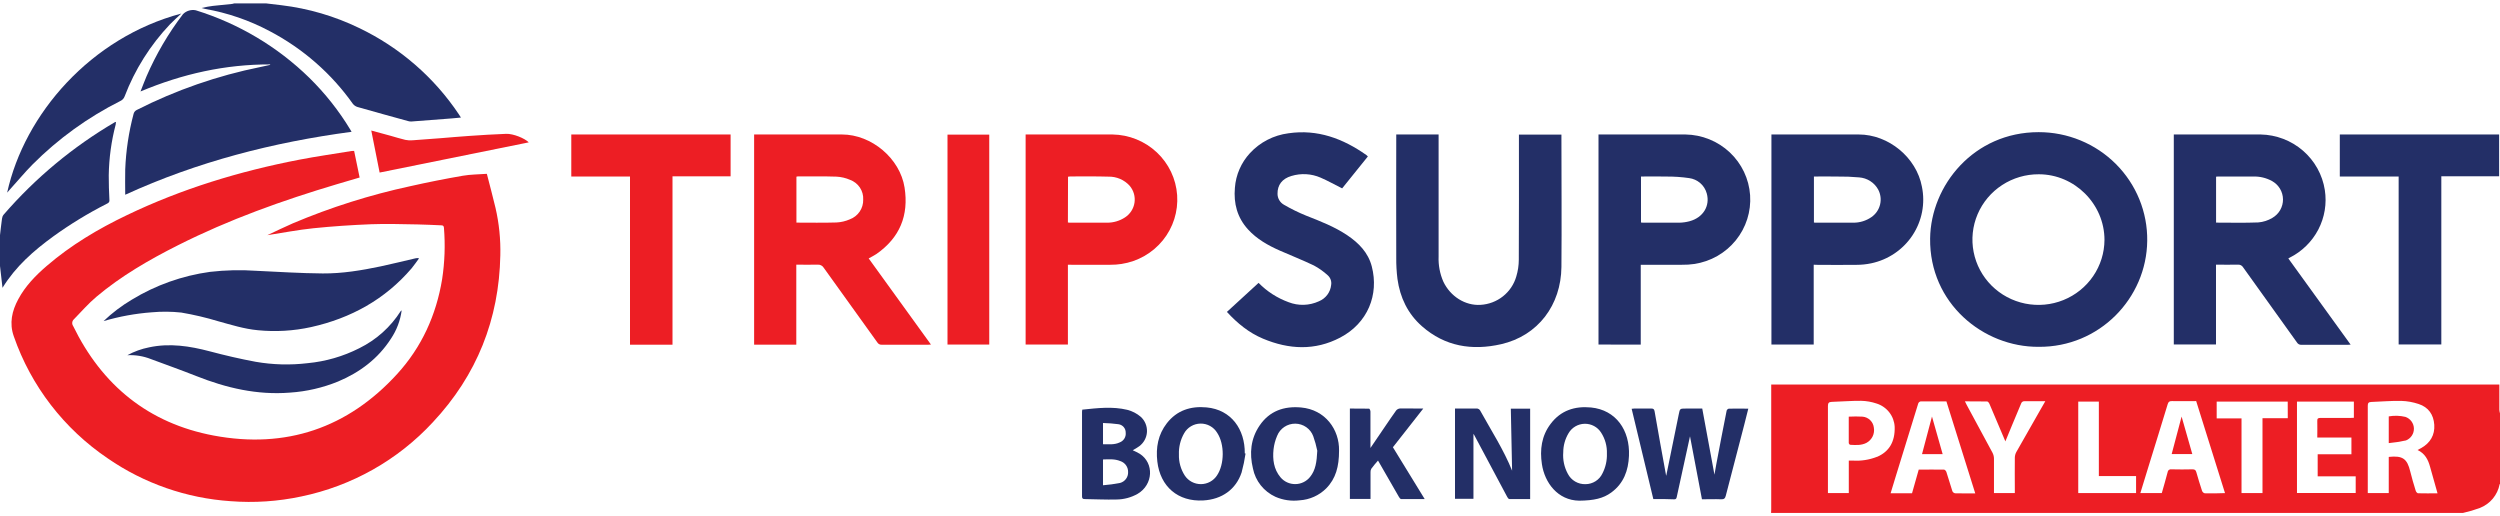 <svg width="368" height="76" viewBox="0 0 368 76" fill="none" xmlns="http://www.w3.org/2000/svg">
<path d="M39.17 0.5L41.433 0.769C45.398 1.245 49.254 2.375 52.841 4.111C58.819 6.969 63.905 11.371 67.561 16.854C67.646 16.977 67.723 17.108 67.848 17.305C67.333 17.352 66.877 17.4 66.42 17.436C64.458 17.591 62.495 17.742 60.532 17.887C60.361 17.891 60.19 17.865 60.028 17.811C57.555 17.13 55.082 16.453 52.617 15.747C52.344 15.662 52.105 15.495 51.932 15.27C48.763 10.801 44.568 7.138 39.693 4.581C36.712 2.995 33.494 1.889 30.161 1.305C30.04 1.283 29.918 1.243 29.668 1.177C30.036 1.097 30.294 1.035 30.551 0.988C30.809 0.941 31.074 0.897 31.335 0.868C32.288 0.773 33.23 0.678 34.176 0.576C34.281 0.558 34.384 0.533 34.485 0.5H39.17Z" fill="#232F67"/>
<path d="M0 34.616C0.096 33.808 0.18 33 0.294 32.195C0.315 31.984 0.394 31.782 0.523 31.613C5.198 26.207 10.74 21.599 16.928 17.975C16.975 17.961 17.023 17.952 17.072 17.949C17.065 18.079 17.05 18.208 17.027 18.335C16.387 20.779 16.045 23.289 16.008 25.813C16.008 27.029 16.041 28.249 16.107 29.454C16.129 29.818 15.912 29.898 15.681 30.014C12.934 31.412 10.302 33.02 7.809 34.824C4.957 36.906 2.318 39.2 0.368 42.367L0 39.156V34.616Z" fill="#232F67"/>
<path d="M52.127 22.212C52.4 23.53 52.664 24.808 52.937 26.13C51.833 26.457 50.729 26.778 49.625 27.105C41.584 29.501 33.698 32.319 26.198 36.101C21.951 38.242 17.841 40.612 14.197 43.681C13.001 44.686 11.989 45.865 10.885 46.99C10.748 47.112 10.659 47.279 10.636 47.461C10.613 47.642 10.657 47.825 10.76 47.977C15.011 56.715 21.859 62.317 31.471 64.116C42.066 66.1 51.185 63.024 58.457 55.058C62.071 51.101 64.212 46.383 65.081 41.1C65.465 38.596 65.555 36.056 65.349 33.531C65.327 33.247 65.202 33.167 64.941 33.167C63.789 33.127 62.634 33.051 61.482 33.036C59.204 33.003 56.922 32.919 54.648 33.007C51.8 33.12 48.948 33.309 46.114 33.6C43.862 33.833 41.628 34.27 39.347 34.62C40.616 34.03 41.853 33.415 43.119 32.869C48.689 30.515 54.471 28.687 60.389 27.408C62.965 26.829 65.541 26.316 68.117 25.871C69.261 25.671 70.443 25.678 71.664 25.587C72.099 27.288 72.544 28.937 72.938 30.597C73.466 32.885 73.704 35.229 73.648 37.576C73.468 47.001 70.196 55.233 63.712 62.157C58.575 67.711 51.806 71.531 44.359 73.079C40.939 73.81 37.429 74.045 33.941 73.774C27.452 73.337 21.206 71.161 15.872 67.48C9.418 63.12 4.562 56.812 2.028 49.499C1.343 47.573 1.763 45.76 2.694 44.038C3.728 42.108 5.233 40.561 6.874 39.149C10.44 36.076 14.459 33.688 18.698 31.66C26.772 27.786 35.276 25.201 44.064 23.505C46.615 23.014 49.191 22.649 51.755 22.227C51.879 22.215 52.003 22.21 52.127 22.212Z" fill="#ED1E24"/>
<path d="M300.093 51.053C291.945 51.108 283.997 44.65 284.114 35.108C284.214 27.277 290.543 19.453 300.086 19.453C302.201 19.45 304.296 19.864 306.249 20.669C308.202 21.474 309.973 22.655 311.46 24.144C312.948 25.632 314.121 27.398 314.913 29.339C315.705 31.28 316.098 33.357 316.071 35.45C315.979 43.907 309.024 51.126 300.093 51.053ZM300.115 25.653C298.193 25.642 296.31 26.196 294.706 27.244C293.101 28.291 291.847 29.786 291.101 31.54C290.356 33.293 290.153 35.225 290.518 37.092C290.883 38.96 291.799 40.678 293.151 42.03C294.504 43.382 296.231 44.307 298.114 44.688C299.998 45.069 301.953 44.888 303.733 44.169C305.513 43.45 307.038 42.225 308.114 40.649C309.19 39.073 309.769 37.217 309.779 35.315C309.779 30.036 305.392 25.653 300.115 25.653Z" fill="#232F67"/>
<path d="M319.983 19.795H332.76C335.057 19.837 337.265 20.68 338.994 22.176C340.724 23.671 341.864 25.722 342.214 27.968C342.524 29.959 342.189 31.996 341.257 33.786C340.324 35.577 338.843 37.029 337.025 37.936L336.841 38.042L346.012 50.729C345.835 50.729 345.718 50.755 345.604 50.755C343.326 50.755 341.044 50.755 338.766 50.755C338.637 50.764 338.508 50.737 338.394 50.677C338.279 50.617 338.184 50.527 338.118 50.416C335.476 46.727 332.833 43.039 330.188 39.352C330.113 39.222 330.001 39.116 329.867 39.045C329.733 38.975 329.581 38.944 329.43 38.956C328.37 38.985 327.31 38.956 326.195 38.956V50.708H319.983V19.795ZM326.206 32.77C328.311 32.77 330.372 32.825 332.425 32.741C333.154 32.68 333.858 32.453 334.483 32.079C334.967 31.801 335.367 31.402 335.644 30.921C335.921 30.44 336.063 29.895 336.057 29.342C336.051 28.789 335.897 28.247 335.61 27.772C335.323 27.297 334.914 26.907 334.424 26.64C333.589 26.185 332.646 25.958 331.693 25.984C330.008 25.984 328.322 25.984 326.637 25.984C326.501 25.984 326.364 25.984 326.206 26.01V32.77Z" fill="#232F67"/>
<path d="M127.869 38.038L137.036 50.718C136.856 50.718 136.741 50.744 136.624 50.744C134.346 50.744 132.064 50.744 129.786 50.744C129.657 50.752 129.529 50.724 129.415 50.664C129.301 50.603 129.207 50.513 129.142 50.402C126.515 46.744 123.888 43.087 121.263 39.429C121.173 39.273 121.039 39.146 120.878 39.062C120.717 38.978 120.536 38.941 120.354 38.956C119.328 38.988 118.297 38.956 117.215 38.956V50.74H111.007V19.795H123.931C128.296 19.795 132.487 23.33 133.153 27.611C133.794 31.707 132.447 35.009 128.98 37.408C128.649 37.634 128.281 37.802 127.869 38.038ZM117.234 32.77C119.239 32.77 121.193 32.81 123.144 32.748C123.81 32.713 124.465 32.559 125.076 32.293C125.673 32.074 126.186 31.676 126.543 31.153C126.899 30.631 127.081 30.011 127.063 29.381C127.097 28.754 126.926 28.132 126.577 27.608C126.227 27.084 125.716 26.684 125.12 26.468C124.494 26.197 123.823 26.039 123.14 26.002C121.238 25.937 119.331 25.973 117.425 25.97C117.36 25.977 117.296 25.989 117.234 26.006V32.77Z" fill="#ED1E24"/>
<path d="M39.788 9.481C33.164 9.463 26.868 10.868 20.682 13.464C21.009 12.638 21.274 11.924 21.572 11.225C22.981 7.977 24.781 4.908 26.934 2.087C27.173 1.843 27.471 1.662 27.8 1.562C28.128 1.461 28.477 1.444 28.814 1.512C35.107 3.461 40.837 6.868 45.529 11.451C47.859 13.74 49.89 16.308 51.575 19.096C51.623 19.173 51.667 19.253 51.752 19.402C40.208 20.942 29.072 23.8 18.433 28.667C18.433 27.379 18.396 26.163 18.433 24.95C18.539 22.191 18.95 19.451 19.659 16.781C19.687 16.649 19.747 16.525 19.832 16.42C19.918 16.315 20.027 16.232 20.152 16.176C25.893 13.263 32.009 11.139 38.331 9.864C38.802 9.765 39.269 9.66 39.74 9.558C39.744 9.554 39.762 9.532 39.788 9.481Z" fill="#232F67"/>
<path d="M205.528 19.795H211.762V20.378C211.762 26.171 211.762 31.965 211.762 37.758C211.712 39.026 211.95 40.288 212.457 41.453C213.495 43.638 215.681 45.014 217.933 44.875C219.142 44.806 220.298 44.366 221.242 43.616C222.186 42.867 222.87 41.844 223.199 40.692C223.441 39.896 223.565 39.07 223.567 38.239C223.6 32.29 223.586 26.341 223.586 20.399V19.813H229.842V20.247C229.842 26.596 229.897 32.949 229.842 39.298C229.783 44.883 226.416 49.422 220.955 50.667C216.686 51.639 212.693 50.999 209.318 48.028C207.217 46.182 206.084 43.79 205.705 41.056C205.576 40.015 205.517 38.967 205.528 37.918C205.513 32.079 205.513 26.239 205.528 20.399V19.795Z" fill="#232F67"/>
<path d="M266.977 38.967V50.718H260.754V19.795H273.601C277.998 19.795 282.101 23.181 282.904 27.473C283.416 29.947 282.92 32.522 281.523 34.636C280.126 36.749 277.941 38.231 275.444 38.759C274.728 38.909 273.998 38.985 273.266 38.985C271.36 39.018 269.457 38.985 267.551 38.985L266.977 38.967ZM267.01 25.984V32.756C267.078 32.768 267.147 32.777 267.216 32.781C269.089 32.781 270.962 32.781 272.835 32.781C273.777 32.78 274.697 32.495 275.47 31.962C276.11 31.521 276.564 30.863 276.747 30.113C276.93 29.363 276.829 28.573 276.464 27.892C276.185 27.388 275.783 26.961 275.294 26.65C274.806 26.339 274.246 26.154 273.667 26.112C272.597 26.014 271.522 25.973 270.447 25.988C269.31 25.959 268.173 25.984 267.01 25.984Z" fill="#232F67"/>
<path d="M157.195 38.967V50.711H150.972V19.795H163.76C166.189 19.832 168.514 20.771 170.277 22.424C172.039 24.077 173.11 26.325 173.276 28.722C173.443 31.119 172.694 33.491 171.177 35.367C169.659 37.244 167.485 38.488 165.085 38.854C164.546 38.938 164 38.978 163.455 38.974C161.548 38.974 159.646 38.974 157.74 38.974L157.195 38.967ZM157.195 32.748C157.279 32.765 157.364 32.776 157.449 32.781C159.289 32.781 161.129 32.781 162.969 32.781C163.904 32.785 164.82 32.513 165.6 32.002C165.976 31.758 166.295 31.437 166.536 31.062C166.777 30.686 166.936 30.265 167 29.824C167.065 29.384 167.035 28.935 166.911 28.507C166.788 28.079 166.574 27.682 166.284 27.342C165.892 26.908 165.409 26.564 164.869 26.332C164.329 26.101 163.745 25.988 163.156 26.002C161.283 25.944 159.41 25.977 157.537 25.973C157.428 25.98 157.32 25.994 157.213 26.013L157.195 32.748Z" fill="#ED1E24"/>
<path d="M235.299 50.718V19.795H248.091C250.522 19.83 252.851 20.769 254.616 22.424C256.38 24.079 257.451 26.33 257.616 28.73C257.781 31.13 257.028 33.503 255.506 35.379C253.984 37.255 251.805 38.497 249.401 38.857C248.799 38.944 248.191 38.983 247.583 38.974C245.585 38.974 243.587 38.974 241.518 38.974V50.726L235.299 50.718ZM241.555 25.962V32.752C241.677 32.752 241.765 32.781 241.857 32.781C243.638 32.781 245.416 32.781 247.197 32.781C247.71 32.77 248.221 32.697 248.716 32.563C250.693 32.028 251.752 30.313 251.234 28.471C251.074 27.882 250.741 27.354 250.278 26.952C249.815 26.55 249.242 26.293 248.632 26.214C247.524 26.054 246.406 25.979 245.287 25.988C244.054 25.948 242.821 25.984 241.552 25.984L241.555 25.962Z" fill="#232F67"/>
<path d="M201.351 23.028L197.564 27.728C196.46 27.182 195.46 26.607 194.392 26.148C193.036 25.559 191.51 25.473 190.094 25.904C188.732 26.301 188.026 27.233 188.052 28.536C188.053 28.864 188.142 29.186 188.31 29.469C188.478 29.752 188.719 29.985 189.008 30.145C190.052 30.752 191.138 31.285 192.258 31.74C194.344 32.563 196.435 33.367 198.304 34.62C200.015 35.767 201.403 37.19 201.929 39.229C203 43.368 201.348 47.551 197.285 49.688C193.557 51.647 189.726 51.447 185.917 49.852C183.842 48.982 182.145 47.595 180.6 45.913L185.262 41.639C186.5 42.903 188.009 43.874 189.678 44.482C190.391 44.76 191.152 44.892 191.918 44.87C192.683 44.848 193.436 44.673 194.131 44.355C194.625 44.155 195.055 43.825 195.375 43.402C195.694 42.979 195.892 42.477 195.945 41.952C195.991 41.684 195.966 41.409 195.873 41.154C195.779 40.899 195.62 40.672 195.412 40.496C194.804 39.944 194.131 39.469 193.406 39.079C191.768 38.297 190.068 37.623 188.405 36.895C186.657 36.123 185.008 35.199 183.706 33.768C182.116 32.017 181.575 29.945 181.777 27.641C181.917 25.739 182.7 23.94 184 22.533C185.479 20.933 187.483 19.901 189.656 19.62C193.947 18.991 197.69 20.399 201.127 22.82C201.206 22.884 201.281 22.954 201.351 23.028Z" fill="#232F67"/>
<path d="M359.363 25.948V50.704H353.081V25.984H344.419V19.795H367.871V25.948H359.363Z" fill="#232F67"/>
<path d="M98.992 50.74H92.736V25.984H84.095V19.795H107.544V25.955H98.992V50.74Z" fill="#ED1E24"/>
<path d="M15.243 47.267C16.504 46.062 17.901 45.003 19.405 44.111C22.913 41.973 26.831 40.579 30.912 40.019C33.176 39.757 35.461 39.705 37.735 39.862C40.988 40.015 44.245 40.226 47.501 40.252C50.39 40.274 53.246 39.797 56.069 39.203C57.776 38.839 59.461 38.417 61.158 38.024C61.331 37.975 61.515 37.975 61.688 38.024C61.32 38.519 60.974 39.036 60.584 39.505C56.668 44.074 51.663 46.834 45.801 48.145C43.223 48.713 40.569 48.869 37.941 48.607C35.946 48.421 34.047 47.817 32.126 47.289C30.34 46.748 28.521 46.321 26.68 46.008C25.24 45.853 23.788 45.841 22.345 45.971C19.937 46.15 17.556 46.584 15.243 47.267Z" fill="#232F67"/>
<path d="M139.472 50.718V19.817H145.618V50.718H139.472Z" fill="#ED1E24"/>
<path d="M1.052 28.358C3.603 16.766 13.373 5.535 26.695 1.993C26.128 2.521 25.565 3.023 25.024 3.576C22.117 6.643 19.849 10.245 18.349 14.178C18.296 14.328 18.214 14.465 18.106 14.583C17.999 14.701 17.868 14.796 17.723 14.862C12.928 17.27 8.558 20.429 4.784 24.218C3.617 25.394 2.576 26.672 1.446 27.906C1.325 28.041 1.207 28.169 1.052 28.358Z" fill="#232F67"/>
<path d="M59.127 45.684C58.93 47.171 58.392 48.594 57.555 49.845C55.656 52.797 52.97 54.814 49.75 56.165C47.5 57.081 45.115 57.631 42.688 57.792C37.867 58.178 33.322 57.111 28.888 55.353C26.68 54.479 24.439 53.682 22.212 52.855C21.111 52.42 19.927 52.226 18.742 52.288C19.748 51.74 20.833 51.348 21.959 51.126C24.983 50.482 27.924 50.937 30.864 51.712C33.098 52.306 35.357 52.834 37.635 53.256C40.158 53.695 42.732 53.764 45.275 53.46C47.931 53.21 50.515 52.462 52.889 51.257C55.389 50.025 57.497 48.136 58.983 45.796C58.998 45.767 59.031 45.753 59.127 45.684Z" fill="#232F67"/>
<path d="M243.369 73.461C242.31 69.038 241.25 64.629 240.179 60.173C240.344 60.173 240.477 60.133 240.606 60.133C241.419 60.133 242.232 60.133 243.042 60.133C243.373 60.133 243.498 60.22 243.557 60.552C244.105 63.69 244.661 66.828 245.243 69.963C245.244 69.973 245.247 69.982 245.252 69.991C245.257 70 245.264 70.007 245.272 70.014C245.883 67.025 246.505 64.01 247.112 60.996C247.285 60.14 247.278 60.14 248.146 60.14H250.571C251.164 63.351 251.756 66.555 252.367 69.872C252.47 69.3 252.547 68.816 252.639 68.335C253.13 65.704 253.638 63.073 254.163 60.443C254.187 60.372 254.228 60.308 254.283 60.258C254.339 60.208 254.406 60.172 254.479 60.155C255.41 60.129 256.345 60.155 257.35 60.155C257.14 60.992 256.945 61.779 256.743 62.561C255.837 66.034 254.925 69.504 254.034 72.977C253.931 73.377 253.769 73.512 253.342 73.494C252.426 73.454 251.502 73.494 250.527 73.494C249.927 70.334 249.331 67.196 248.768 64.221C248.139 67.094 247.476 70.116 246.821 73.137C246.773 73.348 246.733 73.501 246.453 73.501C245.456 73.45 244.429 73.461 243.369 73.461Z" fill="#232F67"/>
<path d="M222.393 60.155H225.238V73.458C224.219 73.458 223.196 73.458 222.173 73.458C222.066 73.458 221.937 73.287 221.871 73.163C220.242 70.114 218.615 67.064 216.991 64.01C216.961 63.961 216.928 63.913 216.892 63.868V73.421H214.176V60.133H215.501C216.093 60.133 216.686 60.133 217.278 60.133C217.415 60.116 217.553 60.145 217.671 60.215C217.789 60.285 217.88 60.392 217.93 60.519C219.541 63.431 221.345 66.209 222.581 69.285C222.508 66.257 222.452 63.235 222.393 60.155Z" fill="#232F67"/>
<path d="M159.311 60.3C161.545 60.071 163.753 59.802 165.935 60.326C166.67 60.514 167.352 60.868 167.926 61.36C168.232 61.642 168.472 61.987 168.629 62.37C168.786 62.754 168.855 63.167 168.833 63.581C168.81 63.994 168.696 64.397 168.499 64.762C168.301 65.127 168.025 65.445 167.69 65.692C167.384 65.903 167.067 66.099 166.741 66.278C167.09 66.43 167.43 66.602 167.76 66.792C169.92 68.168 169.758 71.339 167.466 72.689C166.515 73.231 165.439 73.519 164.341 73.527C162.788 73.57 161.232 73.483 159.675 73.465C159.377 73.465 159.274 73.367 159.274 73.061C159.274 68.91 159.274 64.758 159.274 60.603C159.281 60.53 159.296 60.453 159.311 60.3ZM162.362 71.43C163.204 71.365 164.042 71.252 164.871 71.091C165.223 70.997 165.531 70.787 165.746 70.497C165.961 70.207 166.071 69.853 166.056 69.493C166.067 69.136 165.961 68.784 165.753 68.492C165.546 68.199 165.248 67.981 164.904 67.869C164.088 67.534 163.237 67.607 162.362 67.633V71.43ZM162.362 65.39C163.219 65.39 164.047 65.496 164.827 65.121C165.113 65.01 165.353 64.809 165.512 64.549C165.67 64.289 165.737 63.984 165.703 63.683C165.71 63.384 165.606 63.093 165.41 62.865C165.215 62.637 164.942 62.487 164.643 62.445C163.887 62.344 163.125 62.284 162.362 62.266V65.39Z" fill="#232F67"/>
<path d="M183.345 66.759C183.208 67.699 183.014 68.63 182.764 69.548C181.932 72.041 179.864 73.512 177.126 73.665C173.416 73.873 170.792 71.648 170.358 67.939C170.119 65.882 170.472 63.959 171.764 62.295C173.236 60.406 175.271 59.747 177.608 59.969C181.269 60.311 183.268 63.224 183.231 66.737L183.345 66.759ZM173.538 66.879C173.5 67.986 173.803 69.078 174.406 70.01C174.666 70.399 175.02 70.717 175.435 70.936C175.851 71.155 176.315 71.268 176.786 71.264C177.257 71.261 177.72 71.141 178.132 70.915C178.544 70.69 178.893 70.366 179.146 69.974C180.25 68.335 180.272 65.376 179.172 63.715C178.92 63.294 178.561 62.945 178.129 62.706C177.697 62.466 177.209 62.344 176.714 62.351C176.219 62.358 175.735 62.495 175.311 62.748C174.887 63 174.538 63.359 174.3 63.788C173.762 64.732 173.498 65.804 173.538 66.886V66.879Z" fill="#232F67"/>
<path d="M197.108 66.344C197.108 68.667 196.633 70.454 195.22 71.888C194.177 72.93 192.784 73.556 191.305 73.647C190.093 73.797 188.863 73.618 187.746 73.13C186.901 72.744 186.16 72.166 185.584 71.442C185.008 70.718 184.614 69.869 184.434 68.965C183.893 66.722 184.099 64.564 185.424 62.623C186.874 60.497 189.001 59.754 191.515 59.98C195.08 60.3 197.171 63.224 197.108 66.344ZM193.903 66.344C193.757 65.62 193.559 64.907 193.31 64.21C193.113 63.673 192.754 63.209 192.282 62.879C191.811 62.549 191.248 62.368 190.671 62.363C190.093 62.357 189.527 62.525 189.049 62.846C188.57 63.166 188.202 63.623 187.993 64.156C187.718 64.791 187.539 65.464 187.463 66.151C187.312 67.625 187.489 69.063 188.486 70.257C188.753 70.576 189.088 70.832 189.468 71.005C189.848 71.179 190.262 71.266 190.68 71.26C191.099 71.255 191.51 71.157 191.885 70.973C192.26 70.789 192.589 70.525 192.847 70.199C193.656 69.198 193.822 68 193.903 66.362V66.344Z" fill="#232F67"/>
<path d="M232.455 73.701C229.29 73.647 227.376 71.051 226.968 68.324C226.648 66.187 226.912 64.159 228.256 62.39C229.728 60.432 231.8 59.747 234.195 59.98C237.875 60.344 239.943 63.33 239.785 67.097C239.697 69.249 239.012 71.157 237.183 72.496C235.998 73.367 234.629 73.676 232.455 73.701ZM236.536 66.759C236.574 65.668 236.275 64.59 235.678 63.672C235.422 63.269 235.065 62.938 234.641 62.712C234.217 62.485 233.742 62.371 233.26 62.38C232.779 62.389 232.308 62.522 231.893 62.764C231.479 63.006 231.135 63.35 230.894 63.763C230.381 64.614 230.111 65.586 230.11 66.577C230.023 67.676 230.258 68.778 230.788 69.748C231.03 70.219 231.403 70.613 231.863 70.882C232.323 71.152 232.851 71.286 233.386 71.27C233.913 71.267 234.429 71.115 234.873 70.832C235.316 70.549 235.668 70.146 235.888 69.671C236.349 68.77 236.572 67.768 236.536 66.759Z" fill="#232F67"/>
<path d="M209.51 60.133C207.968 62.095 206.503 63.959 205.035 65.834L209.712 73.458C208.501 73.458 207.368 73.458 206.238 73.458C206.124 73.458 205.988 73.261 205.911 73.126C204.965 71.495 204.03 69.85 203.092 68.222L202.842 67.793C202.474 68.215 202.15 68.594 201.852 69.005C201.765 69.166 201.727 69.348 201.741 69.529C201.741 70.822 201.741 72.118 201.741 73.443H198.702V60.137C199.64 60.137 200.589 60.137 201.535 60.155C201.605 60.155 201.73 60.428 201.73 60.574C201.73 62.179 201.73 63.785 201.73 65.39V65.943C202.529 64.764 203.265 63.683 204.001 62.605C204.498 61.877 204.987 61.149 205.513 60.421C205.652 60.255 205.852 60.15 206.069 60.129C207.184 60.118 208.288 60.133 209.51 60.133Z" fill="#232F67"/>
<path d="M77.832 20.956L55.881 25.402C55.465 23.319 55.068 21.306 54.652 19.213C55.649 19.486 56.58 19.733 57.511 19.992C58.229 20.192 58.939 20.421 59.664 20.589C60.01 20.661 60.364 20.681 60.716 20.651C62.115 20.56 63.513 20.447 64.908 20.338C66.303 20.228 67.701 20.097 69.099 20.006C70.903 19.886 72.706 19.762 74.513 19.701C75.558 19.668 77.232 20.349 77.832 20.956Z" fill="#ED1E24"/>
<path d="M367.904 60.322C367.904 59.23 367.904 58.138 367.904 57.046V56.602H260.724V74.994C260.724 75.161 260.724 75.332 260.702 75.5H362.565C363.405 75.313 364.231 75.07 365.038 74.772C365.778 74.481 366.431 74.01 366.939 73.403C367.446 72.796 367.791 72.072 367.941 71.299C367.941 71.273 367.982 71.255 368 71.233V60.854C367.952 60.68 367.92 60.502 367.904 60.322ZM276.302 67.24C275.155 67.692 273.92 67.883 272.688 67.796H272.143V72.584H269.071V72.082C269.071 67.975 269.071 63.868 269.071 59.765C269.071 59.328 269.199 59.168 269.641 59.154C271.087 59.114 272.533 58.986 273.98 59.001C274.741 59.019 275.496 59.151 276.217 59.394C276.967 59.627 277.625 60.083 278.105 60.699C278.584 61.315 278.86 62.062 278.896 62.838C278.962 65.004 278.094 66.486 276.302 67.25V67.24ZM287.754 72.602C287.672 72.583 287.595 72.545 287.531 72.49C287.467 72.436 287.417 72.367 287.386 72.289C287.08 71.353 286.812 70.403 286.506 69.468C286.462 69.329 286.286 69.133 286.168 69.129C284.935 69.103 283.702 69.129 282.436 69.129C282.105 70.298 281.781 71.448 281.45 72.613H278.296C278.558 71.761 278.804 70.927 279.062 70.097C280.151 66.566 281.24 63.033 282.33 59.5C282.338 59.434 282.36 59.37 282.394 59.313C282.428 59.256 282.473 59.206 282.527 59.167C282.581 59.128 282.643 59.1 282.708 59.085C282.774 59.071 282.841 59.069 282.907 59.081C284.092 59.103 285.281 59.081 286.51 59.081C287.92 63.577 289.329 68.066 290.757 72.624C289.719 72.628 288.733 72.638 287.754 72.613V72.602ZM300.266 60.457C299.11 62.481 297.948 64.505 296.803 66.54C296.664 66.795 296.588 67.078 296.582 67.367C296.56 68.925 296.582 70.487 296.582 72.045V72.584H293.513V72.1C293.513 70.571 293.513 69.042 293.513 67.513C293.511 67.21 293.436 66.912 293.296 66.642C292.037 64.283 290.76 61.935 289.487 59.583C289.41 59.438 289.34 59.288 289.237 59.077C290.367 59.077 291.445 59.077 292.505 59.096C292.626 59.096 292.788 59.303 292.851 59.459C293.587 61.158 294.308 62.857 295.015 64.556L295.191 64.971C295.526 64.159 295.828 63.413 296.141 62.667C296.593 61.575 297.057 60.508 297.499 59.423C297.529 59.305 297.603 59.203 297.706 59.135C297.808 59.068 297.932 59.041 298.054 59.059C299.029 59.059 300.008 59.059 301.068 59.059L300.266 60.457ZM314.43 72.584H305.918V59.114H308.951V70.076H314.43V72.584ZM324.484 72.584C324.366 72.584 324.19 72.395 324.145 72.263C323.846 71.358 323.566 70.446 323.306 69.526C323.218 69.213 323.093 69.078 322.736 69.085C321.706 69.114 320.675 69.107 319.645 69.085C319.578 69.072 319.509 69.072 319.443 69.087C319.376 69.102 319.314 69.131 319.259 69.171C319.205 69.212 319.16 69.264 319.127 69.323C319.095 69.382 319.076 69.448 319.071 69.515C318.809 70.538 318.508 71.554 318.217 72.58H315.06C315.446 71.317 315.829 70.072 316.211 68.827C317.168 65.725 318.132 62.638 319.078 59.514C319.185 59.15 319.328 59.03 319.715 59.041C320.885 59.07 322.055 59.041 323.277 59.041C324.686 63.544 326.1 68.044 327.52 72.584C326.479 72.628 325.481 72.638 324.484 72.613V72.584ZM336.76 61.556H333.04V72.584H329.952V61.589H326.295V59.114H336.753L336.76 61.556ZM346.759 72.573H338.115V59.114H346.49V61.498C346.31 61.498 346.144 61.52 345.979 61.52C344.507 61.52 343.035 61.52 341.563 61.52C341.224 61.52 341.092 61.597 341.103 61.957C341.129 62.754 341.103 63.552 341.103 64.403H346.13V66.872H341.162V70.116H346.759V72.573ZM355.878 72.573C355.775 72.573 355.624 72.362 355.584 72.209C355.304 71.281 355.017 70.356 354.792 69.413C354.336 67.513 353.67 67.036 351.624 67.258V72.584H348.536V72.151C348.536 68.011 348.536 63.872 348.536 59.736C348.536 59.339 348.647 59.183 349.048 59.168C350.52 59.117 351.992 58.983 353.464 59.012C354.333 59.037 355.194 59.191 356.018 59.467C357.472 59.94 358.226 61.036 358.325 62.529C358.425 64.021 357.74 65.201 356.397 65.958C356.316 66.005 356.231 66.045 356.15 66.085L355.86 66.238C356.964 66.755 357.416 67.669 357.7 68.692C358.068 69.977 358.436 71.266 358.804 72.617C357.825 72.624 356.85 72.635 355.878 72.609V72.573Z" fill="#ED1E24"/>
<path d="M354.079 61.367C353.274 61.174 352.438 61.149 351.624 61.294V65.226C352.475 65.148 353.321 65.016 354.156 64.833C354.509 64.692 354.81 64.448 355.019 64.134C355.228 63.82 355.336 63.45 355.328 63.074C355.319 62.697 355.195 62.333 354.972 62.028C354.749 61.723 354.437 61.492 354.079 61.367Z" fill="#ED1E24"/>
<path d="M319.671 66.839H322.707C322.184 65.001 321.669 63.198 321.132 61.32C320.635 63.206 320.16 65.015 319.671 66.839Z" fill="#ED1E24"/>
<path d="M282.922 66.846H285.958C285.436 64.997 284.92 63.188 284.387 61.313C283.89 63.188 283.412 64.993 282.922 66.846Z" fill="#ED1E24"/>
<path d="M274.178 61.331C273.498 61.294 272.816 61.294 272.136 61.331C272.136 62.678 272.136 63.941 272.136 65.204C272.136 65.299 272.268 65.47 272.349 65.474C273.155 65.517 273.969 65.583 274.727 65.197C275.127 64.985 275.449 64.653 275.648 64.249C275.846 63.845 275.91 63.389 275.831 62.947C275.785 62.531 275.596 62.143 275.295 61.848C274.994 61.554 274.6 61.371 274.178 61.331Z" fill="#ED1E24"/>
</svg>
